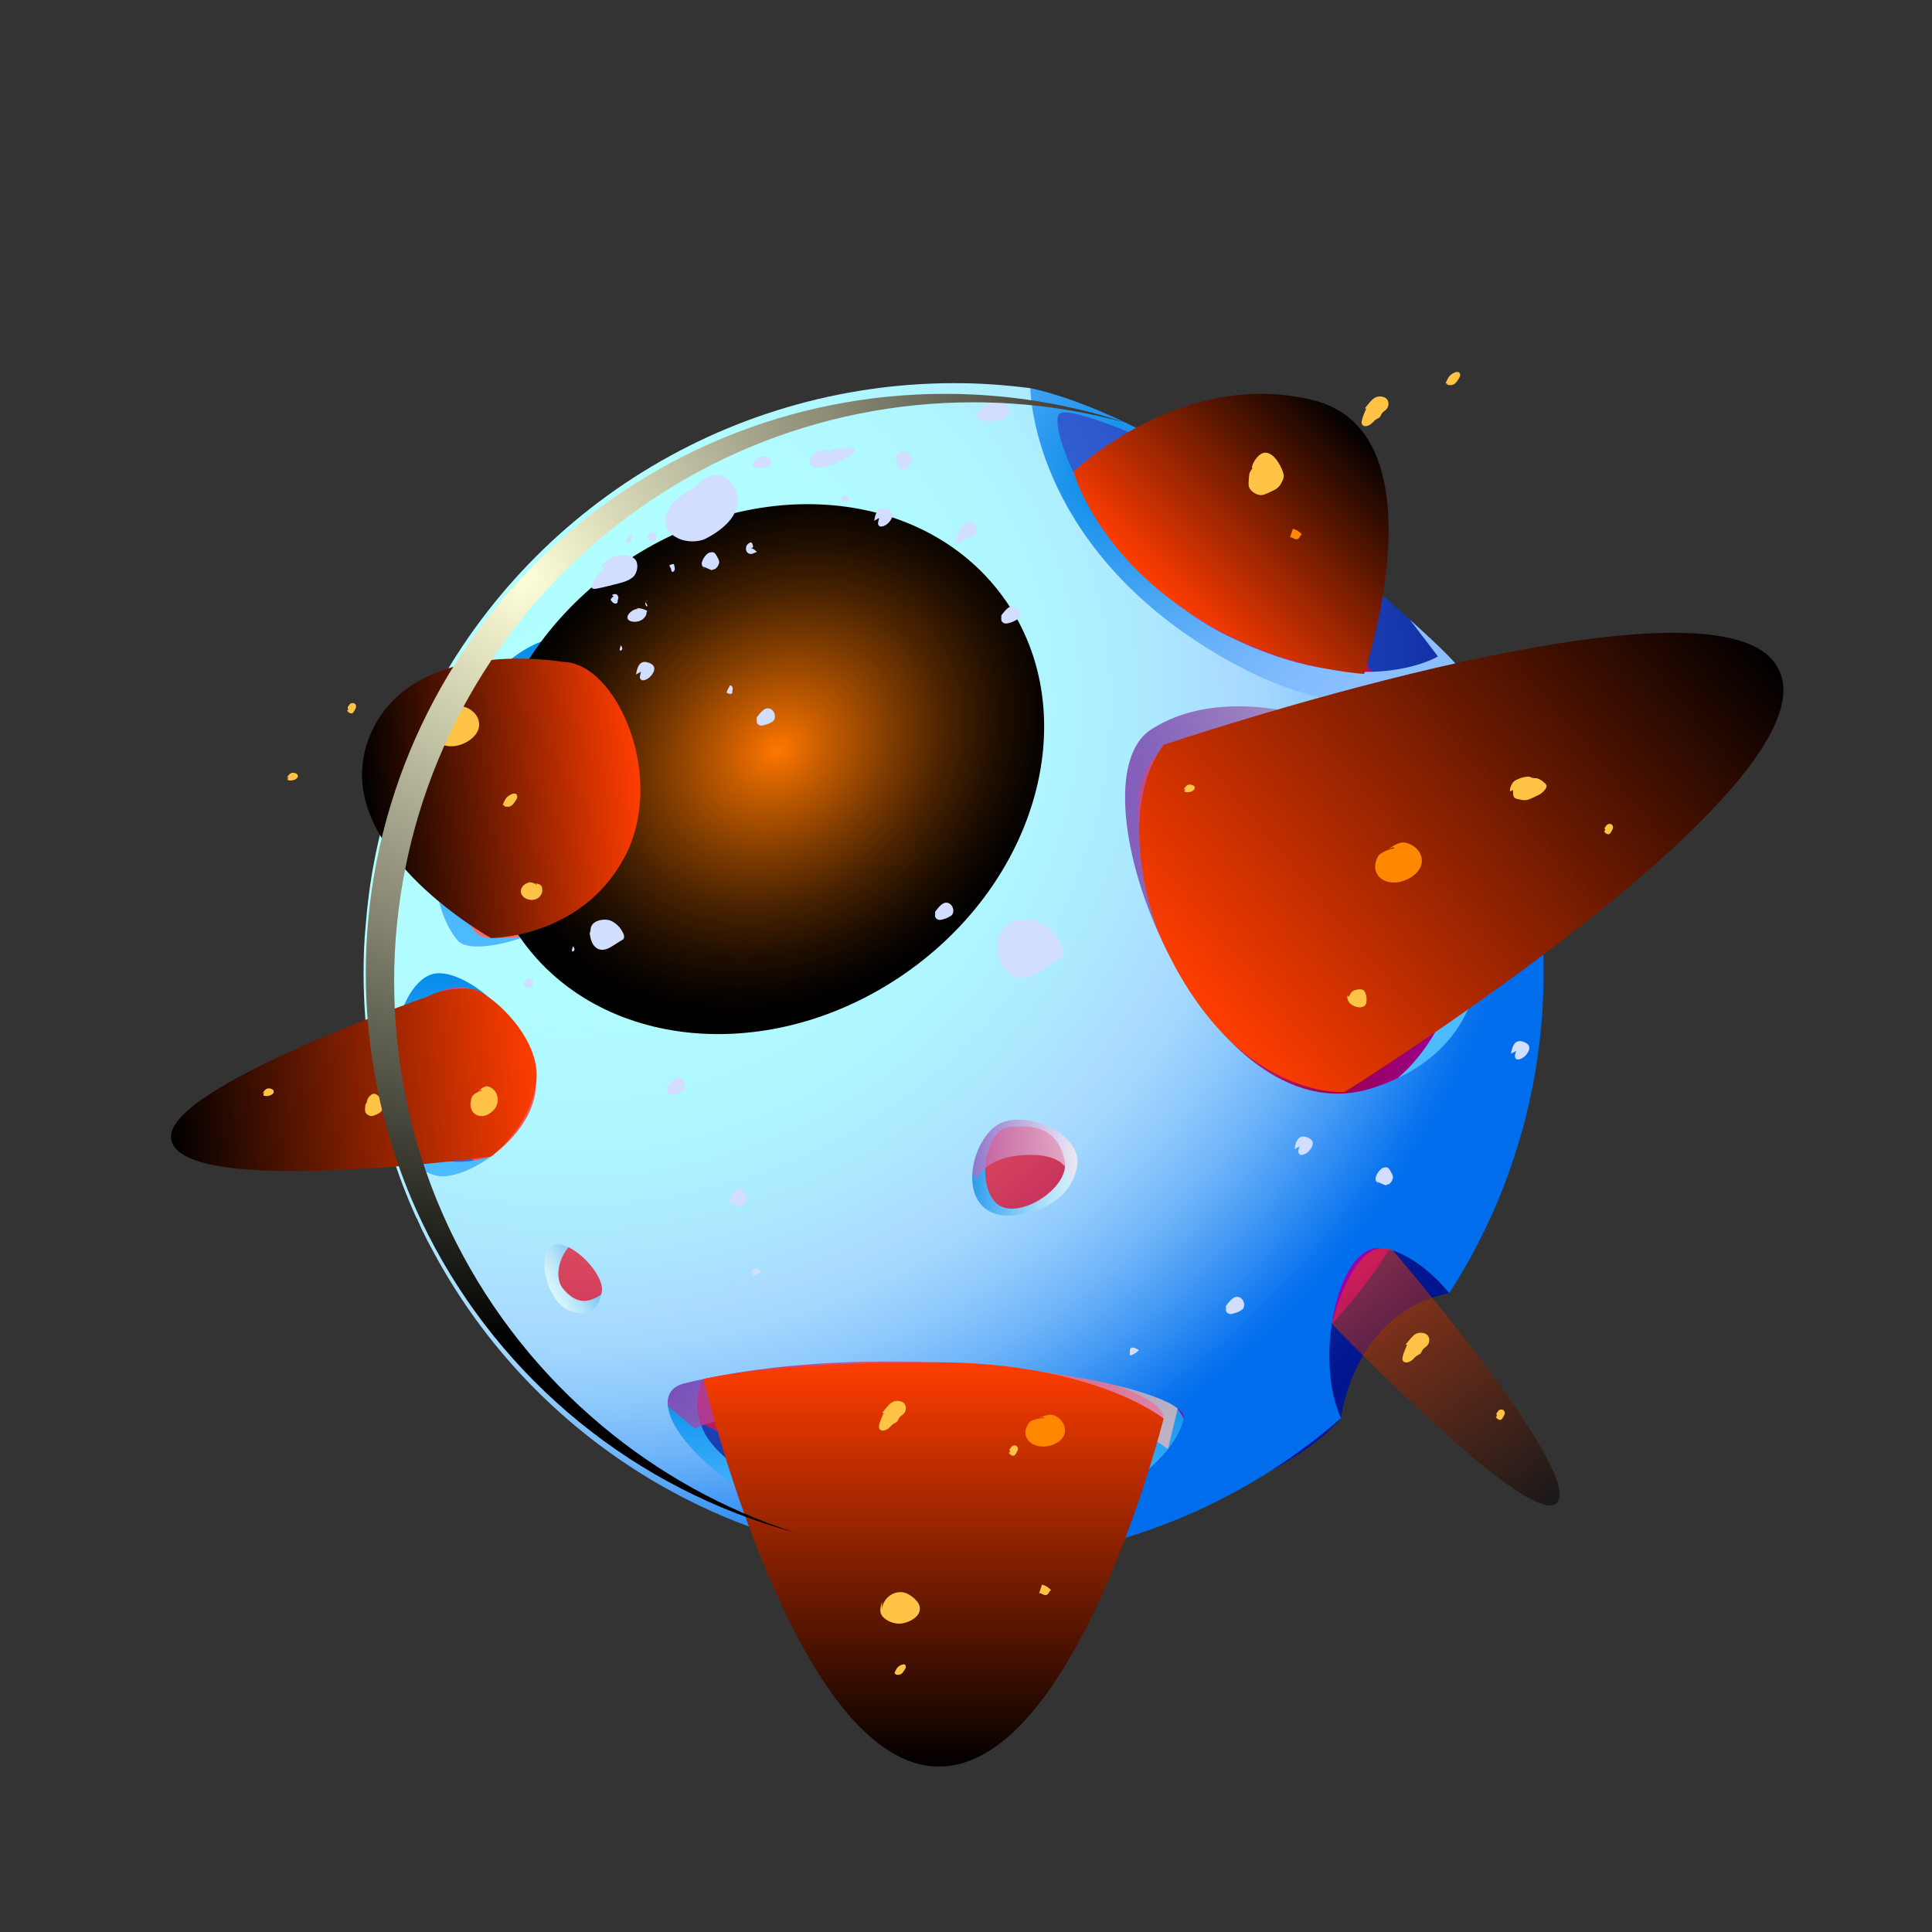<svg width="130" height="130" viewBox="0 0 130 130" fill="none" xmlns="http://www.w3.org/2000/svg">
<rect x="0" y="0" width="130" height="130" fill="#333333" stroke="none"/>
<path fill-rule="evenodd" clip-rule="evenodd" d="M98.103 44.884C98.103 44.884 85.763 31.323 69.331 26.125C69.331 26.125 39.862 31.253 32.87 43.098C25.878 54.942 21.906 75.969 32.87 88.882C43.834 101.794 56.089 105.947 71.217 103.408C86.345 100.869 90.229 95.421 90.229 95.421C90.229 95.421 91.047 88.295 97.51 87.019C97.51 87.019 106.484 61.072 98.103 44.884Z" fill="url(#paint0_radial_1_3987)"/>
<path fill-rule="evenodd" clip-rule="evenodd" d="M98.859 65.494C98.864 70.052 97.969 74.567 96.227 78.779C94.484 82.992 91.928 86.819 88.704 90.042C85.48 93.264 81.651 95.819 77.438 97.56C73.225 99.301 68.71 100.194 64.151 100.187C63.541 100.187 62.916 100.178 62.306 100.139H62.298C61.392 100.092 60.492 100.007 59.601 99.897C54.237 99.167 49.116 97.201 44.641 94.155C40.166 91.109 36.459 87.065 33.812 82.343C33.602 81.96 33.399 81.569 33.187 81.186C33.188 81.172 33.185 81.159 33.179 81.147C32.962 80.733 32.765 80.311 32.578 79.889H32.569C31.96 78.557 31.441 77.186 31.014 75.784C30.69 74.764 30.419 73.729 30.201 72.681C30.195 72.672 30.192 72.661 30.193 72.65C30.044 71.907 29.912 71.164 29.81 70.407C29.574 68.778 29.457 67.135 29.458 65.489C29.458 64.528 29.49 63.567 29.576 62.628C29.622 62.026 29.693 61.44 29.771 60.846C30.209 57.495 31.145 54.228 32.547 51.153C35.304 45.082 39.75 39.933 45.354 36.321C50.958 32.708 57.484 30.785 64.151 30.781C64.518 30.781 64.885 30.79 65.246 30.797C65.636 30.812 66.02 30.829 66.41 30.851C66.801 30.874 67.192 30.907 67.575 30.953C69.145 31.105 70.701 31.366 72.234 31.735C73.329 32.001 74.405 32.306 75.463 32.673C76.181 32.915 76.886 33.181 77.581 33.478C78.097 33.696 78.605 33.923 79.113 34.166C79.199 34.205 79.285 34.244 79.379 34.291C80.075 34.627 80.754 34.995 81.419 35.377C83.981 36.847 86.346 38.639 88.454 40.708C88.83 41.075 89.198 41.45 89.565 41.841C89.807 42.107 90.049 42.373 90.284 42.647C90.683 43.1 91.073 43.577 91.457 44.058C96.26 50.169 98.867 57.719 98.859 65.493V65.494Z" fill="url(#paint1_radial_1_3987)"/>
<path fill-rule="evenodd" clip-rule="evenodd" d="M95.297 54.464C91.823 48.819 81.273 47.526 77.879 50.72C74.85 53.57 77.607 62.177 80.751 67.643C80.751 67.643 71.217 53.588 77.51 47.944C83.802 42.301 96.668 49.517 99.302 53.958C101.937 58.399 101.017 66.842 99.302 69.838C97.588 72.834 94.092 72.499 94.092 72.499C94.092 72.499 102.393 66 95.297 54.464Z" fill="url(#paint2_radial_1_3987)"/>
<path style="mix-blend-mode:multiply" opacity="0.71" fill-rule="evenodd" clip-rule="evenodd" d="M31.136 54.79C31.136 54.79 36.392 48.413 40.267 49.302C44.142 50.191 42.215 57.09 42.215 57.09L46.112 45.873C46.112 45.873 38.98 42.971 36.624 44.309C36.62 44.309 32.867 49.51 31.136 54.79Z" fill="url(#paint3_linear_1_3987)"/>
<path fill-rule="evenodd" clip-rule="evenodd" d="M47.339 92.79C47.339 92.79 46.362 94.189 47.339 96.279C48.316 98.37 52.624 101.612 62.289 102.298C72.764 103.042 78.222 96.645 78.296 95.46C78.37 94.274 75.059 93.208 75.059 93.208C75.059 93.208 78.771 93.339 79.644 95.475C80.517 97.611 73.438 105.029 61.641 103.991C49.843 102.953 44.015 95.942 44.083 94.065C44.152 92.188 47.339 92.79 47.339 92.79Z" fill="url(#paint4_linear_1_3987)"/>
<path fill-rule="evenodd" clip-rule="evenodd" d="M40.267 44.935C40.267 44.935 38.601 43.815 36.623 44.31C33.967 44.976 30.653 50.833 30.309 55.383C30.008 59.316 31.43 62.472 32.263 62.935C33.096 63.397 35.592 62.935 35.592 62.935C35.592 62.935 33.292 64.6 30.002 63.444C26.712 62.288 28.295 52.571 30.002 48.408C31.708 44.245 37.028 41.561 38.37 41.839C39.712 42.117 40.267 44.935 40.267 44.935Z" fill="url(#paint5_linear_1_3987)"/>
<path fill-rule="evenodd" clip-rule="evenodd" d="M74.318 74.591C73.485 73.48 68.72 72.32 68.72 72.32L66.289 75.008C64.51 75.516 63.261 81.114 64.787 82.363C66.313 83.612 72.374 83.335 73.299 80.975C74.224 78.615 75.156 75.701 74.318 74.591ZM67.008 80.93C65.666 79.588 66.344 76.013 67.887 75.841C69.969 75.61 71.196 76.167 71.634 78.061C72.073 79.955 68.349 82.271 67.008 80.93Z" fill="url(#paint6_linear_1_3987)"/>
<path fill-rule="evenodd" clip-rule="evenodd" d="M37.653 89.616C38.463 90.074 41.333 89.452 41.333 89.452L41.688 87.09C42.441 86.27 41.195 82.422 39.978 82.079C38.762 81.736 35.704 83.615 36.022 85.347C36.34 87.08 36.844 89.155 37.653 89.616ZM39.31 83.6C40.462 84.058 41.319 86.48 40.575 87.021C39.57 87.754 38.744 87.754 37.875 86.696C37.005 85.637 38.158 83.138 39.31 83.596V83.6Z" fill="url(#paint7_linear_1_3987)"/>
<path style="mix-blend-mode:multiply" opacity="0.71" fill-rule="evenodd" clip-rule="evenodd" d="M97.277 58.533C97.277 58.533 91.343 53.026 84.529 53.239C77.715 53.452 76.822 60.958 79.439 65.12C82.056 69.282 71.67 61.881 71.67 61.881V45.875C71.67 45.875 84.269 44.635 90.966 47.66C97.662 50.686 97.277 58.533 97.277 58.533Z" fill="url(#paint8_linear_1_3987)"/>
<path style="mix-blend-mode:multiply" opacity="0.71" fill-rule="evenodd" clip-rule="evenodd" d="M76.628 34.809C75.674 36.146 77.026 40.914 77.026 40.914L66.286 35.812L67.576 30.958C69.145 31.11 70.702 31.371 72.235 31.74C73.329 32.006 74.406 32.311 75.463 32.678C76.182 32.92 76.886 33.185 77.581 33.483C78.098 33.7 78.606 33.928 79.114 34.17C79.2 34.209 79.285 34.248 79.38 34.296C80.076 34.631 80.755 34.999 81.419 35.382C79.714 34.724 77.238 33.957 76.628 34.809Z" fill="url(#paint9_linear_1_3987)"/>
<path style="mix-blend-mode:multiply" opacity="0.71" fill-rule="evenodd" clip-rule="evenodd" d="M29.889 70.939C29.889 70.939 31.141 69.419 33.363 70.055C35.585 70.691 36.077 72.911 36.077 72.911L37.883 66.458L30.477 64.843L29.125 66.126L29.889 70.939Z" fill="url(#paint10_linear_1_3987)"/>
<path style="mix-blend-mode:multiply" opacity="0.71" fill-rule="evenodd" clip-rule="evenodd" d="M65.725 79.373C65.725 79.373 66.226 77.715 69.33 77.709C72.433 77.704 71.976 79.76 71.976 79.76L74.087 75.792L67.931 72.109L62.286 74.51L65.725 79.373Z" fill="url(#paint11_linear_1_3987)"/>
<path style="mix-blend-mode:multiply" opacity="0.71" fill-rule="evenodd" clip-rule="evenodd" d="M46.76 96.132C46.76 96.132 48.759 94.799 61.197 94.057C73.635 93.316 78.588 97.507 78.588 97.507L80.008 91.608L55.203 86.356L43.567 89.778L42.885 92.897L46.76 96.132Z" fill="url(#paint12_linear_1_3987)"/>
<path fill-rule="evenodd" clip-rule="evenodd" d="M32.803 67.036C32.803 67.036 30.801 65.485 28.654 67.327C26.61 69.081 26.618 74.036 28.083 76.765C29.342 79.114 33.031 77.821 33.031 77.821C33.031 77.821 30.088 80.466 27.774 78.847C25.461 77.227 24.999 68.252 27.034 65.712C29.069 63.172 32.803 67.036 32.803 67.036Z" fill="url(#paint13_linear_1_3987)"/>
<path fill-rule="evenodd" clip-rule="evenodd" d="M102.696 55.923C101.973 52.982 100.908 50.135 99.525 47.44C99.085 46.571 98.609 45.719 98.103 44.883C95.078 46.356 90.419 47.06 83.992 43.814C75.362 39.463 71.136 31.01 69.337 26.12C68.48 26.012 67.616 25.923 66.744 25.864C66.297 25.835 65.85 25.812 65.411 25.798C65.001 25.79 64.583 25.782 64.158 25.782C56.532 25.791 49.069 27.993 42.658 32.124C36.248 36.255 31.16 42.143 28.002 49.084C26.399 52.603 25.327 56.34 24.822 60.174C24.734 60.856 24.662 61.53 24.61 62.218C24.502 63.287 24.464 64.389 24.464 65.484C24.465 67.37 24.599 69.252 24.867 71.118C24.984 71.987 25.138 72.832 25.314 73.681C25.314 73.694 25.316 73.706 25.32 73.718C25.571 74.917 25.881 76.103 26.251 77.271C26.741 78.87 27.333 80.436 28.023 81.959H28.039C28.25 82.45 28.473 82.925 28.719 83.402C28.727 83.407 28.733 83.413 28.736 83.421C28.741 83.429 28.742 83.438 28.742 83.447C28.977 83.881 29.21 84.332 29.452 84.764C32.467 90.178 36.704 94.813 41.827 98.299C46.949 101.786 52.815 104.028 58.958 104.846C59.968 104.979 61.002 105.074 62.041 105.125H62.049C62.745 105.169 63.455 105.184 64.158 105.184C73.748 105.205 83.018 101.734 90.236 95.42C88.441 91.56 89.921 84.094 92.697 83.977C94.059 83.919 96.062 85.216 97.516 87.017C100.457 82.462 102.434 77.354 103.326 72.006C104.218 66.658 104.006 61.185 102.703 55.922L102.696 55.923ZM29.358 79.107C24.457 77.92 25.884 65.646 29.453 65.489C31.812 65.387 36.067 69.335 36.067 72.909C36.067 76.484 31.263 79.568 29.358 79.107ZM67.167 81.729C64.209 81.002 65.472 76.2 67.512 75.495C69.398 74.844 72.874 76.369 72.467 78.522C71.912 81.454 68.317 82.016 67.167 81.729ZM38.567 88.278C36.746 87.87 36.003 84.163 37.264 83.768C38.426 83.403 40.738 85.75 40.489 86.957C40.143 88.6 39.276 88.437 38.567 88.278ZM41.979 57.754C40.345 62.002 32.101 64.749 30.815 63.299C28.753 60.977 28.42 54.641 30.64 49.609C33.188 43.814 36.61 42.95 37.906 42.788C39.202 42.627 45.114 49.609 41.979 57.754ZM59.705 103.323C48.996 102.612 42.096 94.05 46.052 93.083C60.482 89.559 80.164 93.171 79.644 95.471C78.831 99.045 71.697 104.121 59.705 103.323ZM92.317 73.223C80.985 76.819 71.725 52.815 77.445 49.094C83.363 45.234 93.716 49.228 96.753 53.313C99.303 56.733 103.648 69.614 92.317 73.223Z" fill="url(#paint14_radial_1_3987)"/>
<path style="mix-blend-mode:screen" d="M60.894 65.504C69.911 59.237 72.942 48 67.663 40.406C62.385 32.811 50.796 31.735 41.779 38.001C32.763 44.268 29.732 55.505 35.01 63.1C40.289 70.694 51.877 71.771 60.894 65.504Z" fill="url(#paint15_radial_1_3987)"/>
<path fill-rule="evenodd" clip-rule="evenodd" d="M80.256 30.96C80.256 30.96 72.511 27.299 71.355 27.794C70.199 28.289 74.106 38.601 82.598 42.785C91.687 47.265 96.756 44.172 96.756 44.172L94.871 41.699C94.871 41.699 97.715 44.226 98.104 44.883C98.104 44.883 93.205 50.903 81.559 43.815C69.332 36.373 69.332 26.121 69.332 26.121C69.332 26.121 73.96 26.955 80.256 30.96Z" fill="url(#paint16_radial_1_3987)"/>
<g style="mix-blend-mode:multiply">
<path fill-rule="evenodd" clip-rule="evenodd" d="M43.886 35.747C43.728 35.879 43.383 36.126 43.656 36.317C43.73 36.369 43.795 36.341 43.873 36.364C43.951 36.386 43.949 36.429 44.021 36.402C44.238 36.317 44.154 35.686 43.904 35.813L43.886 35.747Z" fill="#D1DEFF"/>
<path fill-rule="evenodd" clip-rule="evenodd" d="M35.584 65.795C35.426 65.926 35.081 66.174 35.355 66.365C35.429 66.417 35.493 66.39 35.572 66.411C35.633 66.429 35.648 66.477 35.718 66.45C35.941 66.365 35.852 65.734 35.601 65.861L35.584 65.795Z" fill="#D1DEFF"/>
<path fill-rule="evenodd" clip-rule="evenodd" d="M45.034 38.041C45.13 37.987 45.236 37.957 45.346 37.954C45.37 38.09 45.496 38.358 45.3 38.465C45.136 38.554 45.185 38.262 45.108 38.194L45.034 38.041Z" fill="#D1DEFF"/>
<path fill-rule="evenodd" clip-rule="evenodd" d="M47.276 38.107C47.484 38.19 47.692 38.276 47.898 38.368C47.964 38.309 48.065 38.32 48.143 38.268C48.251 38.185 48.331 38.071 48.373 37.942C48.432 37.765 48.342 37.617 48.265 37.484C48.219 37.379 48.154 37.282 48.075 37.2C47.978 37.128 47.789 37.156 47.688 37.2C47.566 37.275 47.463 37.378 47.389 37.501C47.296 37.624 47.236 37.77 47.216 37.923C47.222 37.997 47.245 38.069 47.282 38.133C47.32 38.198 47.371 38.253 47.433 38.295L47.276 38.107Z" fill="#D1DEFF"/>
<path fill-rule="evenodd" clip-rule="evenodd" d="M49.16 80.946C49.368 81.029 49.576 81.115 49.782 81.206C49.848 81.147 49.949 81.158 50.027 81.107C50.135 81.024 50.215 80.91 50.258 80.781C50.316 80.604 50.225 80.456 50.149 80.324C50.103 80.219 50.039 80.123 49.959 80.04C49.862 79.967 49.674 79.995 49.573 80.04C49.45 80.115 49.347 80.218 49.273 80.342C49.18 80.464 49.12 80.609 49.1 80.762C49.106 80.836 49.129 80.908 49.167 80.973C49.204 81.037 49.256 81.092 49.318 81.134L49.16 80.946Z" fill="#D1DEFF"/>
<path fill-rule="evenodd" clip-rule="evenodd" d="M92.613 79.5C92.822 79.583 93.03 79.669 93.236 79.761C93.302 79.702 93.402 79.713 93.481 79.661C93.588 79.577 93.668 79.464 93.711 79.335C93.77 79.158 93.679 79.01 93.603 78.877C93.556 78.772 93.492 78.676 93.413 78.593C93.316 78.521 93.127 78.549 93.026 78.593C92.904 78.668 92.801 78.771 92.727 78.894C92.634 79.017 92.574 79.162 92.554 79.314C92.56 79.389 92.583 79.461 92.62 79.526C92.658 79.591 92.709 79.646 92.771 79.688L92.613 79.5Z" fill="#D1DEFF"/>
<path fill-rule="evenodd" clip-rule="evenodd" d="M41.297 40.116C41.209 40.178 41.135 40.259 41.08 40.352C41.165 40.46 41.206 40.56 41.353 40.602C41.381 40.614 41.411 40.618 41.441 40.613C41.471 40.608 41.499 40.595 41.521 40.575C41.582 40.516 41.55 40.449 41.566 40.391C41.606 40.248 41.645 40.212 41.566 40.081C41.517 40.003 41.483 39.973 41.399 39.973C41.339 39.973 41.209 39.989 41.182 40.056L41.297 40.116Z" fill="#D1DEFF"/>
<path fill-rule="evenodd" clip-rule="evenodd" d="M41.773 43.434C41.758 43.471 41.596 43.88 41.805 43.76C41.826 43.744 41.843 43.724 41.854 43.701C41.865 43.678 41.871 43.652 41.871 43.627C41.871 43.601 41.865 43.575 41.854 43.552C41.843 43.529 41.826 43.509 41.805 43.493C41.805 43.48 41.813 43.467 41.816 43.453L41.773 43.434Z" fill="#D1DEFF"/>
<path fill-rule="evenodd" clip-rule="evenodd" d="M38.557 63.677C38.541 63.713 38.38 64.122 38.589 64.003C38.61 63.987 38.627 63.967 38.638 63.944C38.65 63.921 38.656 63.895 38.656 63.87C38.656 63.844 38.65 63.819 38.638 63.795C38.627 63.772 38.61 63.752 38.589 63.737C38.589 63.723 38.597 63.71 38.6 63.697L38.557 63.677Z" fill="#D1DEFF"/>
<path fill-rule="evenodd" clip-rule="evenodd" d="M49.111 46.16C49.007 46.292 48.933 46.445 48.894 46.608C48.966 46.664 49.056 46.693 49.148 46.691C49.27 46.685 49.276 46.646 49.28 46.529C49.298 46.444 49.305 46.356 49.299 46.269C49.276 46.176 49.182 46.081 49.075 46.14L49.111 46.16Z" fill="#D1DEFF"/>
<path fill-rule="evenodd" clip-rule="evenodd" d="M43.415 40.518C43.495 40.59 43.548 40.687 43.566 40.792C43.458 40.819 43.441 40.711 43.425 40.624C43.399 40.485 43.463 40.527 43.528 40.416L43.565 40.424L43.415 40.518Z" fill="#D1DEFF"/>
<path fill-rule="evenodd" clip-rule="evenodd" d="M42.319 36.14C42.23 36.201 42.156 36.281 42.102 36.374C42.154 36.44 42.129 36.558 42.252 36.549C42.339 36.543 42.409 36.449 42.452 36.378C42.492 36.304 42.512 36.221 42.51 36.138C42.51 36.092 42.51 35.896 42.429 36.029L42.319 36.14Z" fill="#D1DEFF"/>
<path fill-rule="evenodd" clip-rule="evenodd" d="M56.501 33.875C56.52 33.761 56.551 33.65 56.595 33.543C56.611 33.517 56.649 33.494 56.668 33.467C56.729 33.378 56.711 33.358 56.812 33.358C56.861 33.352 56.912 33.356 56.96 33.37C57.009 33.383 57.054 33.407 57.093 33.439C57.405 33.687 56.614 33.879 56.584 33.639L56.501 33.875Z" fill="#D1DEFF"/>
<path fill-rule="evenodd" clip-rule="evenodd" d="M59.158 34.856C59.118 35.036 59.003 35.28 59.169 35.399C59.313 35.501 59.613 35.339 59.727 35.236C59.929 35.052 60.176 34.702 59.982 34.445C59.874 34.294 59.548 34.179 59.366 34.196C58.988 34.232 58.878 34.683 58.823 35.042L59.158 34.856Z" fill="#D1DEFF"/>
<path fill-rule="evenodd" clip-rule="evenodd" d="M43.133 45.2C43.094 45.38 42.977 45.623 43.145 45.743C43.288 45.851 43.589 45.684 43.702 45.581C43.904 45.397 44.15 45.047 43.957 44.79C43.848 44.639 43.522 44.524 43.341 44.541C42.963 44.577 42.853 45.026 42.798 45.387L43.133 45.2Z" fill="#D1DEFF"/>
<path fill-rule="evenodd" clip-rule="evenodd" d="M87.442 77.135C87.403 77.315 87.286 77.558 87.454 77.677C87.597 77.786 87.897 77.619 88.01 77.515C88.213 77.33 88.459 76.982 88.266 76.724C88.185 76.643 88.089 76.579 87.983 76.536C87.878 76.493 87.764 76.472 87.65 76.475C87.271 76.51 87.162 76.961 87.107 77.321L87.442 77.135Z" fill="#D1DEFF"/>
<path fill-rule="evenodd" clip-rule="evenodd" d="M102.011 70.714C101.971 70.896 101.855 71.139 102.022 71.257C102.165 71.359 102.466 71.198 102.58 71.094C102.782 70.91 103.028 70.56 102.835 70.303C102.755 70.222 102.658 70.158 102.552 70.115C102.446 70.073 102.333 70.052 102.219 70.054C101.841 70.09 101.731 70.541 101.676 70.901L102.011 70.714Z" fill="#D1DEFF"/>
<path fill-rule="evenodd" clip-rule="evenodd" d="M60.321 31.205C60.279 30.897 60.224 30.592 60.499 30.43C60.648 30.341 60.922 30.311 61.063 30.415C61.167 30.508 61.253 30.618 61.318 30.741C61.413 30.897 61.388 30.898 61.339 31.04C61.23 31.366 61.149 31.583 60.822 31.583C60.388 31.583 60.326 31.249 60.321 30.833V31.205Z" fill="#D1DEFF"/>
<path fill-rule="evenodd" clip-rule="evenodd" d="M64.305 36.634C64.538 36.571 64.748 36.443 64.912 36.265C64.742 36.157 64.37 35.94 64.305 36.26V36.634Z" fill="#D1DEFF"/>
<path fill-rule="evenodd" clip-rule="evenodd" d="M50.609 85.886C50.843 85.823 51.053 85.695 51.217 85.517C51.047 85.409 50.674 85.191 50.609 85.512V85.886Z" fill="#D1DEFF"/>
<path fill-rule="evenodd" clip-rule="evenodd" d="M76.023 91.215C76.257 91.152 76.468 91.024 76.631 90.846C76.462 90.738 76.088 90.52 76.023 90.841V91.215Z" fill="#D1DEFF"/>
<path fill-rule="evenodd" clip-rule="evenodd" d="M67.376 41.407C67.611 41.118 67.95 40.592 68.376 40.88C68.623 41.048 68.694 41.492 68.457 41.669C68.256 41.806 68.029 41.901 67.789 41.946C67.6 41.998 67.319 41.874 67.376 41.594V41.407Z" fill="#D1DEFF"/>
<path fill-rule="evenodd" clip-rule="evenodd" d="M44.886 73.123C45.12 72.834 45.459 72.308 45.885 72.597C46.133 72.765 46.203 73.209 45.967 73.385C45.765 73.522 45.538 73.617 45.298 73.664C45.11 73.716 44.828 73.59 44.886 73.31V73.123Z" fill="#D1DEFF"/>
<path fill-rule="evenodd" clip-rule="evenodd" d="M82.491 87.867C82.725 87.578 83.065 87.052 83.491 87.341C83.738 87.508 83.809 87.952 83.572 88.129C83.355 88.293 83.152 88.338 82.904 88.407C82.716 88.459 82.434 88.334 82.491 88.054V87.867Z" fill="#D1DEFF"/>
<path fill-rule="evenodd" clip-rule="evenodd" d="M50.92 48.272C51.155 47.984 51.493 47.457 51.92 47.746C52.166 47.914 52.238 48.358 52.001 48.535C51.784 48.699 51.58 48.745 51.333 48.813C51.144 48.865 50.863 48.74 50.92 48.46V48.272Z" fill="#D1DEFF"/>
<path fill-rule="evenodd" clip-rule="evenodd" d="M64.499 35.723C64.734 35.434 65.073 34.908 65.499 35.197C65.747 35.364 65.817 35.808 65.581 35.985C65.379 36.122 65.152 36.217 64.913 36.264C64.723 36.315 64.442 36.19 64.499 35.91V35.723Z" fill="#D1DEFF"/>
<path fill-rule="evenodd" clip-rule="evenodd" d="M98.251 51.22C98.486 50.931 98.825 50.405 99.251 50.694C99.498 50.861 99.569 51.305 99.333 51.482C99.116 51.645 98.912 51.691 98.664 51.76C98.475 51.812 98.194 51.687 98.251 51.407V51.22Z" fill="#D1DEFF"/>
<path fill-rule="evenodd" clip-rule="evenodd" d="M62.923 61.348C63.157 61.059 63.496 60.532 63.922 60.821C64.169 60.989 64.24 61.433 64.004 61.61C63.802 61.747 63.575 61.842 63.335 61.888C63.146 61.94 62.865 61.814 62.923 61.535V61.348Z" fill="#D1DEFF"/>
<path fill-rule="evenodd" clip-rule="evenodd" d="M47.161 32.512C46.329 33.04 44.929 33.694 44.788 34.836C44.702 35.526 45.02 35.931 45.642 36.229C46.172 36.483 46.967 36.505 47.498 36.237C48.258 35.852 49.14 35.217 49.483 34.407C49.73 33.822 49.69 33.421 49.414 32.841C49.267 32.529 48.973 32.156 48.639 32.04C47.576 31.671 46.937 32.715 46.15 33.185L47.161 32.512Z" fill="#D1DEFF"/>
<path fill-rule="evenodd" clip-rule="evenodd" d="M50.513 36.861C50.672 36.917 50.815 37.011 50.929 37.135C50.765 37.191 50.59 37.321 50.422 37.261C50.205 37.183 50.165 36.977 50.214 36.77C50.241 36.662 50.445 36.458 50.561 36.508C50.62 36.533 50.63 36.616 50.65 36.664C50.69 36.773 50.693 36.749 50.636 36.861H50.513Z" fill="#D1DEFF"/>
<path fill-rule="evenodd" clip-rule="evenodd" d="M102.245 61.872C102.404 61.927 102.547 62.021 102.66 62.146C102.497 62.202 102.321 62.331 102.154 62.271C101.937 62.194 101.897 61.988 101.946 61.781C101.973 61.666 102.176 61.468 102.292 61.518C102.352 61.543 102.363 61.626 102.382 61.674C102.422 61.783 102.424 61.76 102.367 61.872H102.245Z" fill="#D1DEFF"/>
<path fill-rule="evenodd" clip-rule="evenodd" d="M40.971 37.889C40.514 38.29 40.083 38.769 39.841 39.344C39.718 39.636 39.937 39.65 40.203 39.599C40.716 39.498 41.234 39.356 41.742 39.225C42.043 39.148 42.475 38.99 42.683 38.734C42.843 38.507 42.911 38.229 42.874 37.954C42.825 37.609 42.58 37.475 42.267 37.389C41.552 37.191 40.634 37.661 40.368 38.32L40.971 37.889Z" fill="#D1DEFF"/>
<path fill-rule="evenodd" clip-rule="evenodd" d="M42.834 40.914C43.086 40.919 43.332 40.983 43.554 41.101C43.49 41.177 43.511 41.28 43.477 41.37C43.415 41.511 43.312 41.629 43.183 41.711C43.071 41.777 42.948 41.818 42.819 41.833C42.691 41.848 42.561 41.837 42.437 41.799C41.771 41.546 42.792 40.756 43.017 41.039L42.834 40.914Z" fill="#D1DEFF"/>
<path fill-rule="evenodd" clip-rule="evenodd" d="M55.44 30.538C55.689 30.418 55.912 30.265 56.18 30.219C56.48 30.157 56.785 30.121 57.091 30.111C57.25 30.111 57.603 30.097 57.5 30.355C57.392 30.635 56.787 30.898 56.547 31.014C56.137 31.207 55.751 31.401 55.29 31.448C55.058 31.472 54.669 31.488 54.538 31.256C54.429 31.061 54.479 30.9 54.588 30.719C54.685 30.551 54.842 30.426 55.028 30.369C55.122 30.331 55.656 30.189 55.679 30.355L55.44 30.538Z" fill="#D1DEFF"/>
<path fill-rule="evenodd" clip-rule="evenodd" d="M51.302 30.658C51.193 30.738 50.351 31.201 50.751 31.406C50.968 31.515 51.39 31.483 51.609 31.39C51.803 31.308 52 31.179 51.878 30.956C51.631 30.503 51.01 30.765 50.694 30.956L51.302 30.658Z" fill="#D1DEFF"/>
<path fill-rule="evenodd" clip-rule="evenodd" d="M66.867 26.923C66.677 27.061 65.218 27.871 65.913 28.226C66.286 28.414 67.02 28.359 67.399 28.198C67.737 28.054 68.079 27.833 67.867 27.445C67.433 26.662 66.366 27.113 65.812 27.455L66.867 26.923Z" fill="#D1DEFF"/>
<path fill-rule="evenodd" clip-rule="evenodd" d="M39.678 62.82C39.74 63.166 39.811 63.545 40.112 63.773C40.413 64.001 40.777 63.915 41.084 63.734C41.31 63.6 41.524 63.457 41.747 63.32C41.876 63.241 41.99 63.221 41.995 63.036C42.001 62.852 41.818 62.57 41.704 62.42C41.537 62.214 41.323 62.051 41.08 61.945C40.614 61.773 39.728 61.945 39.739 62.577L39.678 62.82Z" fill="#D1DEFF"/>
<path fill-rule="evenodd" clip-rule="evenodd" d="M67.084 63.7C67.204 64.371 67.342 65.105 67.925 65.546C68.53 66.006 69.214 65.819 69.808 65.47C70.248 65.21 70.664 64.933 71.094 64.668C71.344 64.513 71.564 64.475 71.576 64.116C71.588 63.732 71.233 63.215 71.011 62.922C70.688 62.522 70.273 62.206 69.801 62.001C68.9 61.665 67.18 62.001 67.202 63.225L67.084 63.7Z" fill="#D1DEFF"/>
</g>
<path style="mix-blend-mode:screen" fill-rule="evenodd" clip-rule="evenodd" d="M78.303 50.118C78.303 50.118 113.564 38.219 119.185 44.32C125.754 51.447 90.456 73.49 90.456 73.49C90.456 73.49 83.105 73.991 78.271 63.445C76.838 60.33 75.494 53.847 78.303 50.118Z" fill="url(#paint17_linear_1_3987)"/>
<path style="mix-blend-mode:screen" fill-rule="evenodd" clip-rule="evenodd" d="M47.34 92.789C47.34 92.789 53.319 118.197 62.802 118.852C72.285 119.508 78.296 95.454 78.296 95.454C78.296 95.454 73.697 91.66 62.802 91.66C51.906 91.66 47.34 92.789 47.34 92.789Z" fill="url(#paint18_linear_1_3987)"/>
<path style="mix-blend-mode:screen" fill-rule="evenodd" clip-rule="evenodd" d="M37.874 44.538C37.874 44.538 28.037 42.786 25.04 49.154C21.482 56.712 33.038 63.118 33.038 63.118C33.038 63.118 39.055 63.143 41.984 57.754C44.914 52.366 41.505 44.565 37.874 44.538Z" fill="url(#paint19_linear_1_3987)"/>
<path style="mix-blend-mode:screen" fill-rule="evenodd" clip-rule="evenodd" d="M28.788 67.052C28.788 67.052 11.508 73.055 11.508 76.471C11.508 80.755 33.032 77.821 33.032 77.821C33.032 77.821 35.595 75.975 36.071 72.909C36.548 69.842 32.837 66.628 31.718 66.535C30.599 66.441 29.346 66.71 28.788 67.052Z" fill="url(#paint20_linear_1_3987)"/>
<path style="mix-blend-mode:screen" fill-rule="evenodd" clip-rule="evenodd" d="M72.236 31.737C72.236 31.737 79.449 24.748 88.336 26.92C97.223 29.092 91.788 45.346 91.788 45.346C91.788 45.346 85.571 45.066 79.569 40.914C73.568 36.762 72.236 31.737 72.236 31.737Z" fill="url(#paint21_linear_1_3987)"/>
<path style="mix-blend-mode:screen" opacity="0.5" fill-rule="evenodd" clip-rule="evenodd" d="M89.61 89.068C89.61 89.068 103.322 103.359 104.821 101.043C106.302 98.754 93.731 84.151 93.731 84.151C93.731 84.151 91.438 82.52 89.61 89.068Z" fill="url(#paint22_linear_1_3987)"/>
<path fill-rule="evenodd" clip-rule="evenodd" d="M84.331 31.432C84.086 31.776 84.059 31.797 84.036 32.139C84.024 32.32 83.982 32.621 84.05 32.79C84.166 33.083 84.593 33.348 84.904 33.311C85.165 33.279 85.475 33.094 85.716 32.985C86.023 32.845 86.178 32.617 86.309 32.319C86.44 32.02 86.36 31.823 86.234 31.529C86.113 31.235 85.938 30.966 85.718 30.737C85.467 30.493 85.135 30.356 84.825 30.561C84.548 30.745 84.242 31.191 84.232 31.529L84.331 31.432Z" fill="#FFC445"/>
<path fill-rule="evenodd" clip-rule="evenodd" d="M24.729 74.107C24.6 74.29 24.586 74.3 24.574 74.481C24.555 74.595 24.558 74.712 24.581 74.825C24.623 74.909 24.687 74.979 24.767 75.027C24.846 75.076 24.938 75.101 25.032 75.1C25.181 75.062 25.325 75.004 25.458 74.927C25.531 74.892 25.596 74.843 25.649 74.782C25.703 74.722 25.744 74.651 25.77 74.575C25.839 74.418 25.797 74.315 25.732 74.159C25.668 74.005 25.575 73.864 25.459 73.743C25.327 73.615 25.152 73.543 24.989 73.65C24.906 73.71 24.835 73.785 24.782 73.873C24.728 73.96 24.693 74.058 24.678 74.159L24.729 74.107Z" fill="#FFC445"/>
<path fill-rule="evenodd" clip-rule="evenodd" d="M86.997 35.578C87.236 35.643 87.45 35.778 87.611 35.965C87.445 36.011 87.477 36.217 87.299 36.274C87.094 36.339 86.973 36.116 86.799 36.165L86.997 35.578Z" fill="#FF8800"/>
<path fill-rule="evenodd" clip-rule="evenodd" d="M70.115 106.623C70.354 106.687 70.569 106.822 70.73 107.01C70.564 107.056 70.595 107.262 70.417 107.319C70.212 107.384 70.091 107.161 69.918 107.21L70.115 106.623Z" fill="#FFC445"/>
<path fill-rule="evenodd" clip-rule="evenodd" d="M91.933 27.483C91.872 27.666 91.539 28.318 91.638 28.529C91.746 28.774 92.05 28.668 92.229 28.549C92.332 28.46 92.431 28.366 92.525 28.268C92.618 28.194 92.743 28.159 92.827 28.08C92.912 28.001 92.936 27.87 93.014 27.777C93.092 27.684 93.231 27.616 93.308 27.52C93.525 27.239 93.451 26.819 93.091 26.715C92.454 26.53 92.203 27.057 91.83 27.483H91.933Z" fill="#FFC445"/>
<path fill-rule="evenodd" clip-rule="evenodd" d="M94.68 90.484C94.618 90.668 94.285 91.319 94.383 91.53C94.497 91.775 94.796 91.669 94.976 91.55C95.095 91.471 95.162 91.357 95.272 91.269C95.363 91.195 95.489 91.16 95.573 91.082C95.656 91.004 95.681 90.871 95.76 90.778C95.838 90.685 95.977 90.618 96.054 90.521C96.271 90.24 96.197 89.82 95.837 89.716C95.198 89.531 94.948 90.058 94.575 90.484H94.68Z" fill="#FFC445"/>
<path fill-rule="evenodd" clip-rule="evenodd" d="M59.459 95.066C59.397 95.251 59.065 95.901 59.163 96.112C59.272 96.357 59.575 96.251 59.756 96.133C59.875 96.054 59.941 95.939 60.052 95.851C60.144 95.777 60.269 95.742 60.353 95.664C60.436 95.586 60.461 95.455 60.539 95.36C60.617 95.266 60.756 95.201 60.834 95.104C61.051 94.822 60.978 94.402 60.622 94.299C59.984 94.114 59.733 94.641 59.361 95.066H59.459Z" fill="#FFC445"/>
<path fill-rule="evenodd" clip-rule="evenodd" d="M97.266 25.803C97.432 25.438 97.489 25.253 97.837 25.084C98.012 25.001 98.257 24.976 98.25 25.257C98.25 25.385 98.039 25.66 97.959 25.754C97.81 25.93 97.602 25.945 97.382 25.884C97.377 25.857 97.371 25.83 97.365 25.803H97.266Z" fill="#FFC445"/>
<path fill-rule="evenodd" clip-rule="evenodd" d="M33.819 54.172C33.985 53.807 34.042 53.622 34.39 53.453C34.565 53.37 34.81 53.345 34.803 53.626C34.803 53.754 34.592 54.029 34.512 54.123C34.363 54.299 34.155 54.314 33.935 54.254C33.93 54.226 33.925 54.199 33.918 54.172H33.819Z" fill="#FFC445"/>
<path fill-rule="evenodd" clip-rule="evenodd" d="M60.174 112.604C60.305 112.316 60.351 112.17 60.627 112.036C60.764 111.969 60.959 111.951 60.952 112.172C60.952 112.274 60.785 112.491 60.721 112.566C60.604 112.705 60.439 112.718 60.265 112.674C60.265 112.653 60.256 112.631 60.251 112.609L60.174 112.604Z" fill="#FFC445"/>
<path fill-rule="evenodd" clip-rule="evenodd" d="M93.826 57.078C93.772 56.873 93.328 57.271 93.482 57.11C93.652 56.964 93.847 56.849 94.056 56.77C94.249 56.676 94.471 56.662 94.674 56.728C95.015 56.824 95.31 57.039 95.505 57.334C96.005 58.185 95.329 58.928 94.52 59.243C93.766 59.536 92.713 59.391 92.539 58.466C92.489 58.207 92.621 57.672 92.834 57.489C93.047 57.307 93.541 57.123 93.826 57.075V57.078Z" fill="#FF8800"/>
<path fill-rule="evenodd" clip-rule="evenodd" d="M32.415 73.386C32.382 73.231 32.123 73.529 32.214 73.41C32.308 73.304 32.422 73.218 32.548 73.156C32.601 73.121 32.662 73.101 32.725 73.096C32.788 73.09 32.851 73.1 32.909 73.125C33.122 73.209 33.296 73.369 33.395 73.576C33.686 74.21 33.292 74.762 32.82 74.997C32.379 75.214 31.765 75.105 31.663 74.418C31.633 74.225 31.71 73.826 31.835 73.694C32 73.545 32.199 73.439 32.415 73.386Z" fill="#FFC445"/>
<path fill-rule="evenodd" clip-rule="evenodd" d="M36.102 59.535C36.17 59.45 35.895 59.442 36 59.438C36.099 59.441 36.196 59.464 36.285 59.505C36.328 59.518 36.366 59.542 36.397 59.574C36.428 59.605 36.451 59.644 36.464 59.686C36.513 59.839 36.504 60.004 36.436 60.15C36.219 60.589 35.749 60.623 35.412 60.475C35.098 60.335 34.882 59.954 35.209 59.593C35.335 59.467 35.5 59.386 35.677 59.363C35.831 59.385 35.977 59.446 36.102 59.538V59.535Z" fill="#FFC445"/>
<path fill-rule="evenodd" clip-rule="evenodd" d="M70.27 95.429C70.26 95.252 69.836 95.506 69.985 95.399C70.147 95.308 70.324 95.245 70.508 95.215C70.68 95.169 70.863 95.193 71.018 95.28C71.281 95.413 71.487 95.636 71.599 95.909C71.868 96.684 71.198 97.18 70.487 97.307C69.825 97.425 68.989 97.136 68.996 96.353C68.996 96.135 69.192 95.719 69.394 95.607C69.67 95.486 69.969 95.425 70.27 95.429Z" fill="#FF8800"/>
<path fill-rule="evenodd" clip-rule="evenodd" d="M29.998 48.407C29.942 48.201 29.895 48.105 30.049 47.945C30.218 47.799 30.412 47.684 30.622 47.605C30.815 47.512 31.036 47.497 31.24 47.563C31.581 47.658 31.876 47.873 32.072 48.168C32.57 49.02 31.895 49.763 31.087 50.078C30.332 50.372 29.28 50.227 29.104 49.3C29.055 49.041 29.188 48.506 29.401 48.324C29.613 48.141 30.107 47.958 30.393 47.909L29.998 48.407Z" fill="#FFC445"/>
<path fill-rule="evenodd" clip-rule="evenodd" d="M101.809 53.155C101.801 53.757 101.869 53.712 102.4 53.826C102.793 53.91 103.117 53.675 103.466 53.525C103.663 53.44 103.834 53.303 103.962 53.13C104.115 52.913 104.104 52.825 103.907 52.661C103.772 52.53 103.609 52.431 103.43 52.374C103.322 52.352 103.221 52.365 103.115 52.343C103.047 52.328 102.997 52.276 102.898 52.262C102.654 52.224 102.088 52.407 101.897 52.557C101.733 52.686 101.564 53.049 101.607 53.254L101.809 53.155Z" fill="#FFC445"/>
<path fill-rule="evenodd" clip-rule="evenodd" d="M108.012 55.888C107.984 55.826 107.971 55.757 107.976 55.688C108.06 55.634 108.07 55.523 108.173 55.471C108.21 55.452 108.251 55.44 108.293 55.438C108.335 55.437 108.377 55.444 108.416 55.461C108.561 55.535 108.556 55.719 108.485 55.835C108.433 55.921 108.385 56.065 108.286 56.118C108.16 56.187 107.971 56.038 107.932 55.925L108.012 55.888Z" fill="#FFC445"/>
<path fill-rule="evenodd" clip-rule="evenodd" d="M100.729 95.292C100.701 95.229 100.689 95.16 100.694 95.092C100.777 95.038 100.787 94.927 100.89 94.875C100.927 94.855 100.968 94.844 101.011 94.842C101.053 94.84 101.095 94.847 101.134 94.864C101.164 94.883 101.19 94.909 101.21 94.938C101.229 94.968 101.243 95.001 101.25 95.036C101.256 95.071 101.255 95.107 101.247 95.142C101.239 95.177 101.225 95.21 101.203 95.239C101.151 95.325 101.103 95.469 101.003 95.523C100.877 95.59 100.689 95.442 100.649 95.33L100.729 95.292Z" fill="#FFC445"/>
<path fill-rule="evenodd" clip-rule="evenodd" d="M67.967 97.707C67.939 97.644 67.927 97.575 67.932 97.506C68.015 97.452 68.025 97.342 68.129 97.289C68.166 97.27 68.207 97.259 68.249 97.257C68.291 97.255 68.333 97.263 68.372 97.279C68.402 97.299 68.428 97.324 68.448 97.353C68.467 97.383 68.481 97.416 68.488 97.452C68.494 97.487 68.493 97.523 68.485 97.558C68.478 97.592 68.463 97.625 68.441 97.654C68.389 97.74 68.34 97.884 68.241 97.937C68.115 98.006 67.927 97.857 67.887 97.744L67.967 97.707Z" fill="#FFC445"/>
<path fill-rule="evenodd" clip-rule="evenodd" d="M23.435 47.758C23.407 47.695 23.395 47.626 23.4 47.557C23.483 47.503 23.493 47.393 23.597 47.34C23.634 47.321 23.675 47.31 23.717 47.308C23.759 47.306 23.801 47.314 23.84 47.33C23.984 47.405 23.98 47.588 23.91 47.705C23.857 47.791 23.809 47.934 23.709 47.988C23.583 48.057 23.395 47.908 23.355 47.795L23.435 47.758Z" fill="#FFC445"/>
<path fill-rule="evenodd" clip-rule="evenodd" d="M90.749 67.077C90.911 66.798 90.947 66.675 91.243 66.606C91.39 66.572 91.613 66.538 91.741 66.629C91.943 66.772 92.007 67.336 91.914 67.549C91.778 67.857 91.355 67.808 91.123 67.697C90.759 67.523 90.657 67.362 90.65 66.979L90.749 67.077Z" fill="#FFC445"/>
<path fill-rule="evenodd" clip-rule="evenodd" d="M79.777 53.042C79.751 53.072 79.731 53.108 79.718 53.147C79.706 53.185 79.701 53.225 79.705 53.266C79.883 53.384 80.427 53.259 80.391 52.987C80.374 52.852 80.21 52.807 80.097 52.793C79.865 52.764 79.748 52.969 79.628 53.141L79.777 53.042Z" fill="#FFC445"/>
<path fill-rule="evenodd" clip-rule="evenodd" d="M19.43 52.25C19.403 52.28 19.383 52.316 19.371 52.354C19.359 52.393 19.354 52.433 19.358 52.474C19.536 52.592 20.08 52.467 20.044 52.194C20.026 52.06 19.863 52.017 19.75 52.001C19.517 51.972 19.399 52.177 19.281 52.349L19.43 52.25Z" fill="#FFC445"/>
<path fill-rule="evenodd" clip-rule="evenodd" d="M17.801 73.485C17.774 73.516 17.754 73.551 17.742 73.589C17.73 73.627 17.725 73.668 17.729 73.708C17.907 73.826 18.451 73.701 18.415 73.43C18.398 73.294 18.234 73.251 18.121 73.237C17.889 73.207 17.77 73.412 17.652 73.584L17.801 73.485Z" fill="#FFC445"/>
<path fill-rule="evenodd" clip-rule="evenodd" d="M59.349 107.76C59.223 108.257 59.117 108.54 59.503 108.888C59.803 109.133 60.18 109.262 60.567 109.251C61.131 109.215 62.071 108.764 61.87 108.047C61.769 107.681 61.194 107.241 60.834 107.159C60.095 106.992 59.36 107.585 59.345 108.354L59.349 107.76Z" fill="#FFC445"/>
<path style="mix-blend-mode:screen" fill-rule="evenodd" clip-rule="evenodd" d="M40.476 95.913C36.423 92.521 33.099 88.343 30.706 83.63C29.179 80.62 28.054 77.422 27.36 74.119C27.354 74.109 27.351 74.097 27.353 74.085C26.801 71.439 26.522 68.744 26.521 66.041C26.521 55.705 30.627 45.793 37.936 38.485C45.244 31.176 55.156 27.07 65.492 27.07C66.344 27.07 67.182 27.098 68.02 27.151C70.617 27.318 73.191 27.746 75.702 28.428C72.597 27.41 69.374 26.791 66.113 26.583C65.273 26.529 64.436 26.502 63.583 26.502C58.465 26.5 53.397 27.507 48.668 29.465C43.94 31.423 39.643 34.293 36.024 37.912C32.405 41.531 29.534 45.828 27.576 50.557C25.619 55.286 24.612 60.354 24.613 65.472C24.614 68.175 24.892 70.871 25.445 73.517C25.443 73.528 25.445 73.54 25.451 73.55C26.147 76.856 27.274 80.055 28.803 83.067C31.278 87.94 34.747 92.24 38.985 95.691C43.224 99.141 48.138 101.665 53.412 103.1C48.679 101.555 44.288 99.115 40.476 95.913Z" fill="url(#paint23_radial_1_3987)"/>
<defs>
<radialGradient id="paint0_radial_1_3987" cx="0" cy="0" r="1" gradientUnits="userSpaceOnUse" gradientTransform="translate(40.451 46.884) scale(67.785 67.785)">
<stop stop-color="#4F8CFF"/>
<stop offset="0.15" stop-color="#4A85F8"/>
<stop offset="0.36" stop-color="#3E72E6"/>
<stop offset="0.61" stop-color="#2952C8"/>
<stop offset="0.9" stop-color="#0C279F"/>
<stop offset="1" stop-color="#00158E"/>
</radialGradient>
<radialGradient id="paint1_radial_1_3987" cx="0" cy="0" r="1" gradientUnits="userSpaceOnUse" gradientTransform="translate(42.667 49.258) scale(61.335 61.335)">
<stop offset="0.01" stop-color="#FF7263"/>
<stop offset="0.21" stop-color="#FC6F63"/>
<stop offset="0.37" stop-color="#F46562"/>
<stop offset="0.51" stop-color="#E55560"/>
<stop offset="0.64" stop-color="#D03D5D"/>
<stop offset="0.77" stop-color="#B6205A"/>
<stop offset="0.88" stop-color="#9A0057"/>
<stop offset="0.99" stop-color="#9A00AE"/>
</radialGradient>
<radialGradient id="paint2_radial_1_3987" cx="0" cy="0" r="1" gradientUnits="userSpaceOnUse" gradientTransform="translate(80.231 52.964) scale(23.037 23.037)">
<stop stop-color="#0088E8"/>
<stop offset="0.19" stop-color="#1696EE"/>
<stop offset="0.53" stop-color="#35AAF7"/>
<stop offset="0.81" stop-color="#48B7FD"/>
<stop offset="1" stop-color="#4FBBFF"/>
</radialGradient>
<linearGradient id="paint3_linear_1_3987" x1="31.136" y1="50.523" x2="46.112" y2="50.523" gradientUnits="userSpaceOnUse">
<stop offset="0.01" stop-color="#A131A4"/>
<stop offset="1" stop-color="#FFC0B3"/>
</linearGradient>
<linearGradient id="paint4_linear_1_3987" x1="61.9" y1="104.091" x2="61.9" y2="92.7" gradientUnits="userSpaceOnUse">
<stop stop-color="#4FBBFF"/>
<stop offset="0.19" stop-color="#48B7FD"/>
<stop offset="0.47" stop-color="#35AAF7"/>
<stop offset="0.81" stop-color="#1696EE"/>
<stop offset="1" stop-color="#0088E8"/>
</linearGradient>
<linearGradient id="paint5_linear_1_3987" x1="34.175" y1="63.849" x2="34.175" y2="41.816" gradientUnits="userSpaceOnUse">
<stop stop-color="#4FBBFF"/>
<stop offset="0.19" stop-color="#48B7FD"/>
<stop offset="0.47" stop-color="#35AAF7"/>
<stop offset="0.81" stop-color="#1696EE"/>
<stop offset="1" stop-color="#0088E8"/>
</linearGradient>
<linearGradient id="paint6_linear_1_3987" x1="64.101" y1="77.707" x2="74.642" y2="77.707" gradientUnits="userSpaceOnUse">
<stop stop-color="#0088E8"/>
<stop offset="0.03" stop-color="#0B8EE9"/>
<stop offset="0.24" stop-color="#4FB0F0"/>
<stop offset="0.43" stop-color="#87CCF5"/>
<stop offset="0.61" stop-color="#B3E2F9"/>
<stop offset="0.77" stop-color="#D3F2FC"/>
<stop offset="0.91" stop-color="#E6FCFE"/>
<stop offset="1" stop-color="#EDFFFF"/>
</linearGradient>
<linearGradient id="paint7_linear_1_3987" x1="42.198" y1="85.542" x2="36.725" y2="88.527" gradientUnits="userSpaceOnUse">
<stop stop-color="#0088E8"/>
<stop offset="0.03" stop-color="#0B8EE9"/>
<stop offset="0.24" stop-color="#4FB0F0"/>
<stop offset="0.43" stop-color="#87CCF5"/>
<stop offset="0.61" stop-color="#B3E2F9"/>
<stop offset="0.77" stop-color="#D3F2FC"/>
<stop offset="0.91" stop-color="#E6FCFE"/>
<stop offset="1" stop-color="#EDFFFF"/>
</linearGradient>
<linearGradient id="paint8_linear_1_3987" x1="71.67" y1="56.007" x2="97.28" y2="56.007" gradientUnits="userSpaceOnUse">
<stop offset="0.01" stop-color="#A131A4"/>
<stop offset="1" stop-color="#FFC0B3"/>
</linearGradient>
<linearGradient id="paint9_linear_1_3987" x1="66.286" y1="35.935" x2="81.419" y2="35.935" gradientUnits="userSpaceOnUse">
<stop offset="0.01" stop-color="#A131A4"/>
<stop offset="1" stop-color="#FFC0B3"/>
</linearGradient>
<linearGradient id="paint10_linear_1_3987" x1="29.115" y1="68.877" x2="37.873" y2="68.877" gradientUnits="userSpaceOnUse">
<stop offset="0.01" stop-color="#A131A4"/>
<stop offset="1" stop-color="#FFC0B3"/>
</linearGradient>
<linearGradient id="paint11_linear_1_3987" x1="62.288" y1="75.934" x2="74.087" y2="75.934" gradientUnits="userSpaceOnUse">
<stop offset="0.01" stop-color="#A131A4"/>
<stop offset="1" stop-color="white"/>
</linearGradient>
<linearGradient id="paint12_linear_1_3987" x1="42.885" y1="91.932" x2="80.013" y2="91.932" gradientUnits="userSpaceOnUse">
<stop offset="0.01" stop-color="#A131A4"/>
<stop offset="1" stop-color="#FFC0B3"/>
</linearGradient>
<linearGradient id="paint13_linear_1_3987" x1="29.386" y1="79.372" x2="29.386" y2="64.842" gradientUnits="userSpaceOnUse">
<stop stop-color="#4FBBFF"/>
<stop offset="0.19" stop-color="#48B7FD"/>
<stop offset="0.47" stop-color="#35AAF7"/>
<stop offset="0.81" stop-color="#1696EE"/>
<stop offset="1" stop-color="#0088E8"/>
</linearGradient>
<radialGradient id="paint14_radial_1_3987" cx="0" cy="0" r="1" gradientUnits="userSpaceOnUse" gradientTransform="translate(38.159 47.419) scale(72.474 66.597)">
<stop offset="0.01" stop-color="#B1FFFF"/>
<stop offset="0.29" stop-color="#B1FDFF"/>
<stop offset="0.44" stop-color="#AFF5FF"/>
<stop offset="0.55" stop-color="#ACE8FF"/>
<stop offset="0.62" stop-color="#A9DBFF"/>
<stop offset="0.65" stop-color="#A2D7FE"/>
<stop offset="0.7" stop-color="#8FCAFC"/>
<stop offset="0.76" stop-color="#6FB5F9"/>
<stop offset="0.82" stop-color="#4399F4"/>
<stop offset="0.89" stop-color="#0C75EE"/>
<stop offset="0.91" stop-color="#006DED"/>
</radialGradient>
<radialGradient id="paint15_radial_1_3987" cx="0" cy="0" r="1" gradientUnits="userSpaceOnUse" gradientTransform="translate(52.328 50.452) rotate(-34.8) scale(19.919 16.699)">
<stop stop-color="#FF7700"/>
<stop offset="0.17" stop-color="#C55C00"/>
<stop offset="0.4" stop-color="#803C00"/>
<stop offset="0.6" stop-color="#492200"/>
<stop offset="0.78" stop-color="#210F00"/>
<stop offset="0.92" stop-color="#090400"/>
<stop offset="1"/>
</radialGradient>
<radialGradient id="paint16_radial_1_3987" cx="0" cy="0" r="1" gradientUnits="userSpaceOnUse" gradientTransform="translate(74.806 31.751) scale(22.639 22.639)">
<stop stop-color="#0088E8"/>
<stop offset="0.14" stop-color="#1C93ED"/>
<stop offset="0.4" stop-color="#4BA6F4"/>
<stop offset="0.64" stop-color="#6EB4FA"/>
<stop offset="0.83" stop-color="#83BCFE"/>
<stop offset="0.96" stop-color="#8BBFFF"/>
</radialGradient>
<linearGradient id="paint17_linear_1_3987" x1="79.86" y1="66.718" x2="113.967" y2="38.1" gradientUnits="userSpaceOnUse">
<stop stop-color="#FF3D00"/>
<stop offset="1"/>
</linearGradient>
<linearGradient id="paint18_linear_1_3987" x1="62.818" y1="118.865" x2="62.818" y2="91.66" gradientUnits="userSpaceOnUse">
<stop/>
<stop offset="1" stop-color="#FF3D00"/>
</linearGradient>
<linearGradient id="paint19_linear_1_3987" x1="24.544" y1="54.513" x2="43.108" y2="52.889" gradientUnits="userSpaceOnUse">
<stop/>
<stop offset="1" stop-color="#FF3D00"/>
</linearGradient>
<linearGradient id="paint20_linear_1_3987" x1="11.291" y1="74.037" x2="36.08" y2="71.869" gradientUnits="userSpaceOnUse">
<stop/>
<stop offset="1" stop-color="#FF3D00"/>
</linearGradient>
<linearGradient id="paint21_linear_1_3987" x1="79.345" y1="41.208" x2="91.63" y2="28.924" gradientUnits="userSpaceOnUse">
<stop stop-color="#FF3D00"/>
<stop offset="1"/>
</linearGradient>
<linearGradient id="paint22_linear_1_3987" x1="103.088" y1="102.306" x2="91.017" y2="85.067" gradientUnits="userSpaceOnUse">
<stop/>
<stop offset="1" stop-color="#FF3D00"/>
</linearGradient>
<radialGradient id="paint23_radial_1_3987" cx="0" cy="0" r="1" gradientUnits="userSpaceOnUse" gradientTransform="translate(35.107 38.952) scale(51.296 51.296)">
<stop stop-color="#FFFFD9"/>
<stop offset="1"/>
</radialGradient>
</defs>
</svg>

